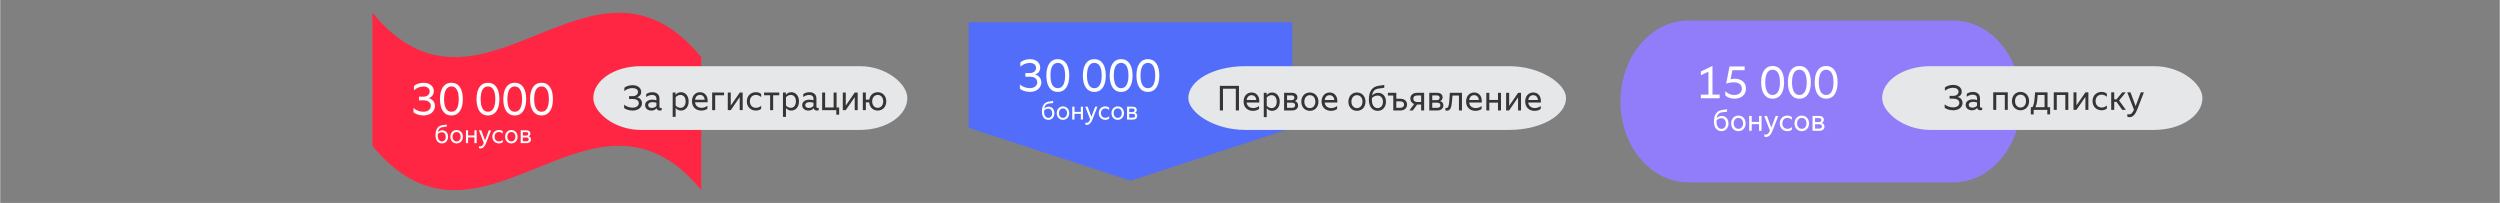 <?xml version="1.0" encoding="UTF-8"?>
<!DOCTYPE svg PUBLIC "-//W3C//DTD SVG 1.1//EN" "http://www.w3.org/Graphics/SVG/1.1/DTD/svg11.dtd">
<!-- Creator: CorelDRAW 2021.5 -->
<svg xmlns="http://www.w3.org/2000/svg" xml:space="preserve" width="1195px" height="97px" version="1.1" style="shape-rendering:geometricPrecision; text-rendering:geometricPrecision; image-rendering:optimizeQuality; fill-rule:evenodd; clip-rule:evenodd"
viewBox="0 0 438.13 35.57"
 xmlns:xlink="http://www.w3.org/1999/xlink"
 xmlns:xodm="http://www.corel.com/coreldraw/odm/2003">
 <rect x="0" y="0" width="438.13" height="35.57" fill="#808080" stroke="none"/>
 <defs>
  <style type="text/css">
   <![CDATA[
    .fil0 {fill:none}
    .fil5 {fill:#E6E7E8}
    .fil2 {fill:#FEFEFE;fill-rule:nonzero}
    .fil6 {fill:#373435;fill-rule:nonzero}
    .fil3 {fill:#526DF9;fill-rule:nonzero}
    .fil4 {fill:#917DFA;fill-rule:nonzero}
    .fil1 {fill:#FF2643;fill-rule:nonzero}
   ]]>
  </style>
 </defs>
 <g id="Слой_x0020_1">
  <rect class="fil0" width="438.13" height="35.57"/>
  <path class="fil1" d="M65.24 2.24c19.22,23.31 38.43,-15.54 57.64,7.77 0,7.77 0,15.54 0,23.32 -19.21,-23.32 -38.42,15.54 -57.64,-7.78 0,-7.77 0,-15.54 0,-23.31z"/>
  <path class="fil2" d="M72.52 15.08l0 0.75c0.39,-0.38 1.04,-0.67 1.64,-0.67 0.69,0 1.11,0.32 1.11,0.88 0,0.54 -0.44,0.91 -1.11,0.91l-0.76 0 0 0.64 0.83 0c0.65,0 1.25,0.3 1.25,0.96 0,0.63 -0.52,1.04 -1.3,1.04 -0.67,0 -1.36,-0.28 -1.74,-0.67l0 0.75c0.26,0.29 0.99,0.57 1.77,0.57 1.17,0 1.99,-0.72 1.99,-1.66 0,-0.85 -0.65,-1.29 -1.11,-1.37 0.4,-0.12 0.91,-0.5 0.91,-1.21 0,-0.88 -0.7,-1.49 -1.81,-1.49 -0.71,0 -1.4,0.29 -1.67,0.57z"/>
  <path id="_1" class="fil2" d="M79.09 14.51c-1.32,0 -2.01,1.11 -2.01,2.86 0,1.75 0.69,2.87 2.01,2.87 1.32,0 2,-1.13 2,-2.87 0,-1.74 -0.68,-2.86 -2,-2.86zm-1.29 2.86c0,-1.32 0.39,-2.22 1.29,-2.22 0.9,0 1.28,0.9 1.28,2.22 0,1.32 -0.38,2.22 -1.28,2.22 -0.9,0 -1.29,-0.9 -1.29,-2.22z"/>
  <path id="_2" class="fil2" d="M85.49 14.51c-1.32,0 -2,1.11 -2,2.86 0,1.75 0.68,2.87 2,2.87 1.33,0 2.01,-1.13 2.01,-2.87 0,-1.74 -0.68,-2.86 -2.01,-2.86zm-1.28 2.86c0,-1.32 0.38,-2.22 1.28,-2.22 0.9,0 1.29,0.9 1.29,2.22 0,1.32 -0.39,2.22 -1.29,2.22 -0.9,0 -1.28,-0.9 -1.28,-2.22z"/>
  <path id="_3" class="fil2" d="M90.19 14.51c-1.32,0 -2.01,1.11 -2.01,2.86 0,1.75 0.69,2.87 2.01,2.87 1.32,0 2,-1.13 2,-2.87 0,-1.74 -0.68,-2.86 -2,-2.86zm-1.29 2.86c0,-1.32 0.39,-2.22 1.29,-2.22 0.9,0 1.28,0.9 1.28,2.22 0,1.32 -0.38,2.22 -1.28,2.22 -0.9,0 -1.29,-0.9 -1.29,-2.22z"/>
  <path id="_4" class="fil2" d="M94.88 14.51c-1.32,0 -2.01,1.11 -2.01,2.86 0,1.75 0.69,2.87 2.01,2.87 1.33,0 2,-1.13 2,-2.87 0,-1.74 -0.67,-2.86 -2,-2.86zm-1.29 2.86c0,-1.32 0.39,-2.22 1.29,-2.22 0.9,0 1.29,0.9 1.29,2.22 0,1.32 -0.39,2.22 -1.29,2.22 -0.9,0 -1.29,-0.9 -1.29,-2.22z"/>
  <path class="fil2" d="M76.69 23.73c0,-0.08 0,-0.16 0,-0.23 0.13,-0.14 0.39,-0.32 0.73,-0.32 0.42,0 0.68,0.33 0.68,0.8 0,0.47 -0.26,0.81 -0.68,0.81 -0.43,0 -0.73,-0.37 -0.73,-1.06zm-0.39 0c0,0.86 0.45,1.41 1.14,1.41 0.65,0 1.06,-0.52 1.06,-1.16 0,-0.74 -0.45,-1.14 -1.02,-1.14 -0.33,0 -0.6,0.14 -0.76,0.34 0.08,-0.57 0.33,-0.86 0.96,-0.91 0.25,-0.02 0.45,-0.05 0.59,-0.08l0 -0.37c-0.18,0.05 -0.42,0.07 -0.66,0.1 -0.93,0.12 -1.31,0.76 -1.31,1.81z"/>
  <path id="_1_0" class="fil2" d="M80 22.79c-0.65,0 -1.1,0.49 -1.1,1.17 0,0.69 0.45,1.18 1.1,1.18 0.64,0 1.1,-0.49 1.1,-1.18 0,-0.68 -0.46,-1.17 -1.1,-1.17zm-0.71 1.17c0,-0.49 0.29,-0.82 0.71,-0.82 0.42,0 0.7,0.33 0.7,0.82 0,0.5 -0.28,0.83 -0.7,0.83 -0.42,0 -0.71,-0.33 -0.71,-0.83z"/>
  <polygon id="_2_1" class="fil2" points="83.12,22.84 83.12,23.74 82.01,23.74 82.01,22.84 81.63,22.84 81.63,25.09 82.01,25.09 82.01,24.09 83.12,24.09 83.12,25.09 83.51,25.09 83.51,22.84 "/>
  <path id="_3_2" class="fil2" d="M85.64 22.84l-0.66 1.77 -0.66 -1.77 -0.42 0 0.87 2.23c-0.18,0.38 -0.35,0.6 -0.64,0.6 -0.1,0 -0.16,-0.02 -0.21,-0.06l0 0.36c0.04,0.02 0.14,0.05 0.26,0.05 0.48,0 0.78,-0.42 1.02,-1.04l0.84 -2.14 -0.4 0z"/>
  <path id="_4_3" class="fil2" d="M87.42 25.14c0.29,0 0.55,-0.1 0.67,-0.23l0 -0.39c-0.17,0.15 -0.38,0.27 -0.67,0.27 -0.47,0 -0.77,-0.34 -0.77,-0.83 0,-0.48 0.3,-0.82 0.77,-0.82 0.29,0 0.5,0.12 0.67,0.28l0 -0.39c-0.11,-0.14 -0.38,-0.24 -0.67,-0.24 -0.65,0 -1.16,0.45 -1.16,1.17 0,0.72 0.51,1.18 1.16,1.18z"/>
  <path id="_5" class="fil2" d="M89.59 22.79c-0.64,0 -1.09,0.49 -1.09,1.17 0,0.69 0.45,1.18 1.09,1.18 0.65,0 1.1,-0.49 1.1,-1.18 0,-0.68 -0.45,-1.17 -1.1,-1.17zm-0.7 1.17c0,-0.49 0.29,-0.82 0.7,-0.82 0.42,0 0.71,0.33 0.71,0.82 0,0.5 -0.29,0.83 -0.71,0.83 -0.41,0 -0.7,-0.33 -0.7,-0.83z"/>
  <path id="_6" class="fil2" d="M91.23 25.09l1.04 0c0.48,0 0.76,-0.28 0.76,-0.64 0,-0.33 -0.21,-0.51 -0.43,-0.56 0.19,-0.06 0.33,-0.22 0.33,-0.48 0,-0.32 -0.23,-0.57 -0.7,-0.57l-1 0 0 2.25zm0.38 -0.33l0 -0.67 0.63 0c0.24,0 0.4,0.12 0.4,0.33 0,0.22 -0.16,0.34 -0.4,0.34l-0.63 0zm0 -0.99l0 -0.61 0.58 0c0.22,0 0.36,0.11 0.36,0.31 0,0.19 -0.14,0.3 -0.36,0.3l-0.58 0z"/>
  <path class="fil3" d="M169.76 3.89l56.72 0 0 18.52 -28.36 9.27 -28.36 -9.27 0 -18.52zm28.36 0m28.36 9.26m-14.18 13.9m-28.36 0m-14.18 -13.9"/>
  <path class="fil2" d="M178.81 10.95l0 0.75c0.39,-0.39 1.03,-0.67 1.63,-0.67 0.69,0 1.12,0.31 1.12,0.88 0,0.53 -0.44,0.9 -1.12,0.9l-0.75 0 0 0.64 0.83 0c0.64,0 1.25,0.3 1.25,0.97 0,0.62 -0.53,1.03 -1.3,1.03 -0.67,0 -1.36,-0.27 -1.74,-0.66l0 0.75c0.26,0.28 0.99,0.57 1.77,0.57 1.17,0 1.99,-0.72 1.99,-1.67 0,-0.84 -0.65,-1.29 -1.11,-1.37 0.4,-0.11 0.91,-0.49 0.91,-1.2 0,-0.89 -0.71,-1.5 -1.81,-1.5 -0.71,0 -1.4,0.3 -1.67,0.58z"/>
  <path id="_1_4" class="fil2" d="M185.37 10.37c-1.32,0 -2,1.12 -2,2.87 0,1.75 0.68,2.87 2,2.87 1.33,0 2.01,-1.13 2.01,-2.87 0,-1.75 -0.68,-2.87 -2.01,-2.87zm-1.28 2.87c0,-1.33 0.38,-2.22 1.28,-2.22 0.9,0 1.29,0.89 1.29,2.22 0,1.32 -0.39,2.22 -1.29,2.22 -0.9,0 -1.28,-0.9 -1.28,-2.22z"/>
  <path id="_2_5" class="fil2" d="M191.78 10.37c-1.32,0 -2.01,1.12 -2.01,2.87 0,1.75 0.69,2.87 2.01,2.87 1.33,0 2.01,-1.13 2.01,-2.87 0,-1.75 -0.68,-2.87 -2.01,-2.87zm-1.29 2.87c0,-1.33 0.39,-2.22 1.29,-2.22 0.9,0 1.29,0.89 1.29,2.22 0,1.32 -0.39,2.22 -1.29,2.22 -0.9,0 -1.29,-0.9 -1.29,-2.22z"/>
  <path id="_3_6" class="fil2" d="M196.47 10.37c-1.32,0 -2,1.12 -2,2.87 0,1.75 0.68,2.87 2,2.87 1.33,0 2.01,-1.13 2.01,-2.87 0,-1.75 -0.68,-2.87 -2.01,-2.87zm-1.28 2.87c0,-1.33 0.38,-2.22 1.28,-2.22 0.9,0 1.29,0.89 1.29,2.22 0,1.32 -0.39,2.22 -1.29,2.22 -0.9,0 -1.28,-0.9 -1.28,-2.22z"/>
  <path id="_4_7" class="fil2" d="M201.17 10.37c-1.32,0 -2.01,1.12 -2.01,2.87 0,1.75 0.69,2.87 2.01,2.87 1.32,0 2,-1.13 2,-2.87 0,-1.75 -0.68,-2.87 -2,-2.87zm-1.29 2.87c0,-1.33 0.38,-2.22 1.29,-2.22 0.9,0 1.28,0.89 1.28,2.22 0,1.32 -0.38,2.22 -1.28,2.22 -0.91,0 -1.29,-0.9 -1.29,-2.22z"/>
  <path class="fil2" d="M182.98 19.59c0,-0.07 0,-0.15 0,-0.22 0.13,-0.14 0.39,-0.32 0.73,-0.32 0.41,0 0.68,0.33 0.68,0.8 0,0.47 -0.26,0.81 -0.68,0.81 -0.43,0 -0.73,-0.37 -0.73,-1.07zm-0.39 0c0,0.87 0.45,1.42 1.13,1.42 0.66,0 1.06,-0.52 1.06,-1.16 0,-0.74 -0.45,-1.15 -1.02,-1.15 -0.32,0 -0.59,0.15 -0.75,0.34 0.08,-0.56 0.33,-0.85 0.96,-0.91 0.25,-0.02 0.44,-0.04 0.59,-0.08l0 -0.37c-0.19,0.05 -0.42,0.08 -0.67,0.11 -0.92,0.12 -1.3,0.75 -1.3,1.8z"/>
  <path id="_1_8" class="fil2" d="M186.28 18.65c-0.64,0 -1.09,0.5 -1.09,1.18 0,0.68 0.45,1.18 1.09,1.18 0.65,0 1.1,-0.5 1.1,-1.18 0,-0.68 -0.45,-1.18 -1.1,-1.18zm-0.7 1.18c0,-0.49 0.29,-0.83 0.7,-0.83 0.42,0 0.71,0.34 0.71,0.83 0,0.49 -0.29,0.83 -0.71,0.83 -0.41,0 -0.7,-0.34 -0.7,-0.83z"/>
  <polygon id="_2_9" class="fil2" points="189.41,18.7 189.41,19.61 188.3,19.61 188.3,18.7 187.91,18.7 187.91,20.96 188.3,20.96 188.3,19.95 189.41,19.95 189.41,20.96 189.79,20.96 189.79,18.7 "/>
  <path id="_3_10" class="fil2" d="M191.93 18.7l-0.67 1.77 -0.65 -1.77 -0.42 0 0.86 2.24c-0.17,0.37 -0.34,0.59 -0.63,0.59 -0.1,0 -0.17,-0.02 -0.22,-0.05l0 0.35c0.05,0.03 0.15,0.06 0.27,0.06 0.48,0 0.78,-0.42 1.02,-1.04l0.83 -2.15 -0.39 0z"/>
  <path id="_4_11" class="fil2" d="M193.71 21.01c0.28,0 0.55,-0.11 0.67,-0.24l0 -0.39c-0.17,0.16 -0.38,0.27 -0.67,0.27 -0.47,0 -0.77,-0.34 -0.77,-0.82 0,-0.48 0.3,-0.82 0.77,-0.82 0.29,0 0.5,0.12 0.67,0.27l0 -0.39c-0.11,-0.13 -0.38,-0.24 -0.67,-0.24 -0.66,0 -1.16,0.46 -1.16,1.18 0,0.72 0.5,1.18 1.16,1.18z"/>
  <path id="_5_12" class="fil2" d="M195.88 18.65c-0.64,0 -1.1,0.5 -1.1,1.18 0,0.68 0.46,1.18 1.1,1.18 0.64,0 1.1,-0.5 1.1,-1.18 0,-0.68 -0.46,-1.18 -1.1,-1.18zm-0.71 1.18c0,-0.49 0.29,-0.83 0.71,-0.83 0.42,0 0.71,0.34 0.71,0.83 0,0.49 -0.29,0.83 -0.71,0.83 -0.42,0 -0.71,-0.34 -0.71,-0.83z"/>
  <path id="_6_13" class="fil2" d="M197.51 20.96l1.05 0c0.48,0 0.75,-0.29 0.75,-0.65 0,-0.32 -0.21,-0.5 -0.42,-0.56 0.19,-0.05 0.33,-0.22 0.33,-0.47 0,-0.32 -0.24,-0.58 -0.71,-0.58l-1 0 0 2.26zm0.38 -0.34l0 -0.66 0.64 0c0.24,0 0.4,0.12 0.4,0.33 0,0.21 -0.16,0.33 -0.4,0.33l-0.64 0zm0 -0.98l0 -0.61 0.59 0c0.22,0 0.36,0.11 0.36,0.3 0,0.2 -0.14,0.31 -0.36,0.31l-0.59 0z"/>
  <g>
   <path class="fil4" d="M342.34 31.97c-15.48,0 -30.97,0 -46.45,0 -6.56,0 -11.89,-6.35 -11.89,-14.19 0,-7.83 5.33,-14.18 11.89,-14.18 15.48,0 30.97,0 46.45,0l0 28.37zm0 -28.37c6.56,0 11.88,6.35 11.88,14.18 0,7.84 -5.32,14.19 -11.88,14.19 -6.56,0 -11.88,-6.35 -11.88,-14.19 0,-7.83 5.32,-14.18 11.88,-14.18z"/>
  </g>
  <polygon class="fil2" points="300.13,11.56 298.09,12.52 298.09,13.19 299.42,12.57 299.42,16.58 298.09,16.58 298.09,17.22 301.39,17.22 301.39,16.58 300.13,16.58 "/>
  <path id="_1_14" class="fil2" d="M305.77 11.65l-2.65 0 -0.59 3.01c0.4,-0.15 0.86,-0.23 1.36,-0.23 0.82,0 1.39,0.38 1.39,1.1 0,0.75 -0.6,1.12 -1.33,1.12 -0.68,0 -1.19,-0.3 -1.57,-0.67l0 0.75c0.26,0.27 0.87,0.57 1.61,0.57 1.09,0 2.01,-0.6 2.01,-1.77 0,-1.06 -0.78,-1.73 -1.98,-1.73 -0.29,0 -0.49,0.03 -0.71,0.1l0.31 -1.6 2.15 0 0 -0.65z"/>
  <path id="_2_15" class="fil2" d="M310.67 11.57c-1.32,0 -2.01,1.11 -2.01,2.86 0,1.75 0.69,2.87 2.01,2.87 1.33,0 2.01,-1.13 2.01,-2.87 0,-1.74 -0.68,-2.86 -2.01,-2.86zm-1.29 2.86c0,-1.32 0.39,-2.21 1.29,-2.21 0.9,0 1.29,0.89 1.29,2.21 0,1.32 -0.39,2.22 -1.29,2.22 -0.9,0 -1.29,-0.9 -1.29,-2.22z"/>
  <path id="_3_16" class="fil2" d="M315.36 11.57c-1.32,0 -2.01,1.11 -2.01,2.86 0,1.75 0.69,2.87 2.01,2.87 1.33,0 2.01,-1.13 2.01,-2.87 0,-1.74 -0.68,-2.86 -2.01,-2.86zm-1.29 2.86c0,-1.32 0.39,-2.21 1.29,-2.21 0.9,0 1.29,0.89 1.29,2.21 0,1.32 -0.39,2.22 -1.29,2.22 -0.9,0 -1.29,-0.9 -1.29,-2.22z"/>
  <path id="_4_17" class="fil2" d="M320.05 11.57c-1.32,0 -2,1.11 -2,2.86 0,1.75 0.68,2.87 2,2.87 1.33,0 2.01,-1.13 2.01,-2.87 0,-1.74 -0.68,-2.86 -2.01,-2.86zm-1.28 2.86c0,-1.32 0.38,-2.21 1.28,-2.21 0.9,0 1.29,0.89 1.29,2.21 0,1.32 -0.39,2.22 -1.29,2.22 -0.9,0 -1.28,-0.9 -1.28,-2.22z"/>
  <rect class="fil5" x="208.25" y="11.6" width="66.21" height="11.17" rx="9.95" ry="8.27"/>
  <path class="fil2" d="M300.84 21.35c0,-0.09 0,-0.18 0.01,-0.26 0.15,-0.16 0.44,-0.37 0.84,-0.37 0.48,0 0.79,0.38 0.79,0.93 0,0.54 -0.3,0.93 -0.79,0.93 -0.5,0 -0.85,-0.42 -0.85,-1.23zm-0.45 0c0,1 0.52,1.64 1.32,1.64 0.75,0 1.23,-0.6 1.23,-1.34 0,-0.86 -0.53,-1.33 -1.19,-1.33 -0.37,0 -0.68,0.17 -0.87,0.39 0.09,-0.65 0.38,-0.99 1.11,-1.05 0.29,-0.02 0.52,-0.05 0.69,-0.09l0 -0.43c-0.22,0.06 -0.5,0.09 -0.78,0.12 -1.07,0.14 -1.51,0.87 -1.51,2.09z"/>
  <path id="_1_18" class="fil2" d="M304.67 20.26c-0.75,0 -1.27,0.57 -1.27,1.37 0,0.79 0.52,1.36 1.27,1.36 0.75,0 1.27,-0.57 1.27,-1.36 0,-0.8 -0.52,-1.37 -1.27,-1.37zm-0.82 1.37c0,-0.57 0.34,-0.96 0.82,-0.96 0.49,0 0.82,0.39 0.82,0.96 0,0.56 -0.33,0.95 -0.82,0.95 -0.48,0 -0.82,-0.39 -0.82,-0.95z"/>
  <polygon id="_2_19" class="fil2" points="308.29,20.32 308.29,21.37 307.01,21.37 307.01,20.32 306.56,20.32 306.56,22.93 307.01,22.93 307.01,21.77 308.29,21.77 308.29,22.93 308.73,22.93 308.73,20.32 "/>
  <path id="_3_20" class="fil2" d="M311.21 20.32l-0.77 2.05 -0.76 -2.05 -0.48 0 1 2.59c-0.21,0.43 -0.41,0.69 -0.74,0.69 -0.11,0 -0.19,-0.03 -0.25,-0.06l0 0.41c0.05,0.02 0.17,0.06 0.31,0.06 0.56,0 0.9,-0.48 1.18,-1.2l0.97 -2.49 -0.46 0z"/>
  <path id="_4_21" class="fil2" d="M313.27 22.99c0.33,0 0.64,-0.12 0.78,-0.27l0 -0.45c-0.2,0.18 -0.44,0.31 -0.78,0.31 -0.54,0 -0.89,-0.4 -0.89,-0.95 0,-0.56 0.35,-0.96 0.89,-0.96 0.34,0 0.58,0.14 0.78,0.32l0 -0.45c-0.14,-0.16 -0.45,-0.28 -0.78,-0.28 -0.76,0 -1.35,0.53 -1.35,1.37 0,0.83 0.59,1.36 1.35,1.36z"/>
  <path id="_5_22" class="fil2" d="M315.78 20.26c-0.74,0 -1.27,0.57 -1.27,1.37 0,0.79 0.53,1.36 1.27,1.36 0.75,0 1.28,-0.57 1.28,-1.36 0,-0.8 -0.53,-1.37 -1.28,-1.37zm-0.82 1.37c0,-0.57 0.34,-0.96 0.82,-0.96 0.49,0 0.82,0.39 0.82,0.96 0,0.56 -0.33,0.95 -0.82,0.95 -0.48,0 -0.82,-0.39 -0.82,-0.95z"/>
  <path id="_6_23" class="fil2" d="M317.67 22.93l1.21 0c0.56,0 0.88,-0.33 0.88,-0.75 0,-0.37 -0.24,-0.58 -0.49,-0.64 0.22,-0.07 0.38,-0.26 0.38,-0.55 0,-0.37 -0.27,-0.67 -0.82,-0.67l-1.16 0 0 2.61zm0.44 -0.39l0 -0.76 0.74 0c0.28,0 0.46,0.13 0.46,0.38 0,0.25 -0.18,0.38 -0.46,0.38l-0.74 0zm0 -1.14l0 -0.7 0.68 0c0.26,0 0.42,0.13 0.42,0.35 0,0.22 -0.16,0.35 -0.42,0.35l-0.68 0z"/>
  <rect class="fil5" x="329.87" y="11.6" width="56.14" height="11.17" rx="8.43" ry="8.27"/>
  <polygon class="fil6" points="213.78,15.05 213.78,19.36 214.33,19.36 214.33,15.55 216.58,15.55 216.58,19.36 217.13,19.36 217.13,15.05 "/>
  <path id="_1_24" class="fil6" d="M217.94 17.8c0,0.99 0.67,1.63 1.64,1.63 0.5,0 0.88,-0.17 1.07,-0.33l0 -0.53c-0.23,0.2 -0.58,0.37 -1.04,0.37 -0.71,0 -1.12,-0.48 -1.12,-0.97l2.2 0 0 -0.32c0,-0.82 -0.53,-1.44 -1.34,-1.44 -0.83,0 -1.41,0.64 -1.41,1.59zm0.55 -0.27c0.05,-0.49 0.36,-0.85 0.85,-0.85 0.49,0 0.8,0.37 0.83,0.85l-1.68 0z"/>
  <path id="_2_25" class="fil6" d="M221.48 20.53l0.52 0 0 -1.56c0.17,0.23 0.46,0.46 0.95,0.46 0.71,0 1.33,-0.58 1.33,-1.61 0,-1.03 -0.62,-1.61 -1.33,-1.61 -0.51,0 -0.81,0.24 -0.96,0.49l0 -0.43 -0.51 0 0 4.26zm0.52 -1.99l0 -1.45c0.21,-0.25 0.51,-0.41 0.86,-0.41 0.55,0 0.89,0.46 0.89,1.14 0,0.68 -0.34,1.13 -0.89,1.13 -0.35,0 -0.65,-0.16 -0.86,-0.41z"/>
  <path id="_3_26" class="fil6" d="M225.04 19.36l1.43 0c0.66,0 1.03,-0.38 1.03,-0.88 0,-0.44 -0.28,-0.69 -0.58,-0.77 0.26,-0.08 0.46,-0.3 0.46,-0.65 0,-0.44 -0.33,-0.79 -0.97,-0.79l-1.37 0 0 3.09zm0.52 -0.46l0 -0.9 0.87 0c0.33,0 0.55,0.15 0.55,0.45 0,0.29 -0.22,0.45 -0.55,0.45l-0.87 0zm0 -1.35l0 -0.83 0.8 0c0.3,0 0.49,0.15 0.49,0.42 0,0.26 -0.19,0.41 -0.49,0.41l-0.8 0z"/>
  <path id="_4_27" class="fil6" d="M229.56 16.21c-0.89,0 -1.5,0.67 -1.5,1.61 0,0.94 0.61,1.61 1.5,1.61 0.88,0 1.5,-0.67 1.5,-1.61 0,-0.94 -0.62,-1.61 -1.5,-1.61zm-0.97 1.61c0,-0.68 0.4,-1.14 0.97,-1.14 0.57,0 0.96,0.46 0.96,1.14 0,0.67 -0.39,1.13 -0.96,1.13 -0.57,0 -0.97,-0.46 -0.97,-1.13z"/>
  <path id="_5_28" class="fil6" d="M231.61 17.8c0,0.99 0.68,1.63 1.65,1.63 0.5,0 0.88,-0.17 1.07,-0.33l0 -0.53c-0.23,0.2 -0.58,0.37 -1.04,0.37 -0.71,0 -1.12,-0.48 -1.12,-0.97l2.2 0 0 -0.32c0,-0.82 -0.53,-1.44 -1.34,-1.44 -0.83,0 -1.42,0.64 -1.42,1.59zm0.56 -0.27c0.04,-0.49 0.36,-0.85 0.85,-0.85 0.49,0 0.8,0.37 0.82,0.85l-1.67 0z"/>
  <path id="_6_29" class="fil6" d="M237.81 16.21c-0.88,0 -1.5,0.67 -1.5,1.61 0,0.94 0.62,1.61 1.5,1.61 0.88,0 1.5,-0.67 1.5,-1.61 0,-0.94 -0.62,-1.61 -1.5,-1.61zm-0.97 1.61c0,-0.68 0.4,-1.14 0.97,-1.14 0.57,0 0.97,0.46 0.97,1.14 0,0.67 -0.4,1.13 -0.97,1.13 -0.57,0 -0.97,-0.46 -0.97,-1.13z"/>
  <path id="_7" class="fil6" d="M240.43 17.49c0,-0.1 0,-0.21 0.01,-0.3 0.17,-0.2 0.52,-0.44 0.99,-0.44 0.57,0 0.94,0.45 0.94,1.09 0,0.65 -0.36,1.11 -0.94,1.11 -0.59,0 -1,-0.5 -1,-1.46zm-0.53 0c0,1.19 0.61,1.94 1.55,1.94 0.9,0 1.45,-0.71 1.45,-1.59 0,-1.01 -0.61,-1.57 -1.39,-1.57 -0.45,0 -0.82,0.21 -1.04,0.47 0.11,-0.77 0.46,-1.17 1.31,-1.24 0.35,-0.03 0.62,-0.07 0.82,-0.11l0 -0.51c-0.26,0.06 -0.58,0.1 -0.91,0.14 -1.27,0.16 -1.79,1.03 -1.79,2.47z"/>
  <path id="_8" class="fil6" d="M245.45 17.31l-0.74 0 0 -1.04 -1.47 0 0 0.48 0.94 0 0 2.61 1.26 0c0.69,0 1.15,-0.4 1.15,-1.03 0,-0.62 -0.45,-1.02 -1.14,-1.02zm-0.74 1.59l0 -1.14 0.67 0c0.42,0 0.69,0.21 0.69,0.57 0,0.36 -0.27,0.57 -0.69,0.57l-0.67 0z"/>
  <path id="_9" class="fil6" d="M247 19.36l0.6 0 0.77 -1.04 0.69 0 0 1.04 0.53 0 0 -3.09 -1.26 0c-0.7,0 -1.16,0.41 -1.16,1.02 0,0.46 0.26,0.8 0.67,0.94l-0.84 1.13zm0.69 -2.07c0,-0.35 0.27,-0.56 0.7,-0.56l0.67 0 0 1.15 -0.67 0c-0.42,0 -0.7,-0.23 -0.7,-0.59z"/>
  <path id="_10" class="fil6" d="M250.49 19.36l1.44 0c0.66,0 1.03,-0.38 1.03,-0.88 0,-0.44 -0.29,-0.69 -0.58,-0.77 0.26,-0.08 0.45,-0.3 0.45,-0.65 0,-0.44 -0.32,-0.79 -0.96,-0.79l-1.38 0 0 3.09zm0.52 -0.46l0 -0.9 0.87 0c0.34,0 0.56,0.15 0.56,0.45 0,0.29 -0.22,0.45 -0.56,0.45l-0.87 0zm0 -1.35l0 -0.83 0.81 0c0.3,0 0.49,0.15 0.49,0.42 0,0.26 -0.19,0.41 -0.49,0.41l-0.81 0z"/>
  <path id="_11" class="fil6" d="M253.32 18.9l0 0.45c0.04,0.02 0.16,0.05 0.27,0.05 0.58,0 0.79,-0.53 0.87,-1.56l0.1 -1.09 1.13 0 0 2.61 0.53 0 0 -3.09 -2.12 0 -0.1 1.41c-0.07,0.88 -0.18,1.25 -0.52,1.25 -0.05,0 -0.11,-0.01 -0.16,-0.03z"/>
  <path id="_12" class="fil6" d="M256.94 17.8c0,0.99 0.68,1.63 1.65,1.63 0.5,0 0.88,-0.17 1.07,-0.33l0 -0.53c-0.23,0.2 -0.58,0.37 -1.04,0.37 -0.71,0 -1.12,-0.48 -1.12,-0.97l2.19 0 0 -0.32c0,-0.82 -0.52,-1.44 -1.33,-1.44 -0.83,0 -1.42,0.64 -1.42,1.59zm0.56 -0.27c0.04,-0.49 0.36,-0.85 0.85,-0.85 0.49,0 0.8,0.37 0.82,0.85l-1.67 0z"/>
  <polygon id="_13" class="fil6" points="262.53,16.27 262.53,17.52 261.01,17.52 261.01,16.27 260.49,16.27 260.49,19.36 261.01,19.36 261.01,17.99 262.53,17.99 262.53,19.36 263.06,19.36 263.06,16.27 "/>
  <polygon id="_14" class="fil6" points="266.57,16.27 266.06,16.27 264.49,18.56 264.49,16.27 263.96,16.27 263.96,19.36 264.48,19.36 266.05,17.07 266.05,19.36 266.57,19.36 "/>
  <path id="_15" class="fil6" d="M267.3 17.8c0,0.99 0.68,1.63 1.64,1.63 0.51,0 0.89,-0.17 1.08,-0.33l0 -0.53c-0.24,0.2 -0.59,0.37 -1.04,0.37 -0.71,0 -1.13,-0.48 -1.13,-0.97l2.2 0 0 -0.32c0,-0.82 -0.52,-1.44 -1.33,-1.44 -0.84,0 -1.42,0.64 -1.42,1.59zm0.55 -0.27c0.05,-0.49 0.37,-0.85 0.86,-0.85 0.49,0 0.8,0.37 0.82,0.85l-1.68 0z"/>
  <path class="fil6" d="M340.87 15.34l0 0.58c0.32,-0.3 0.86,-0.53 1.41,-0.53 0.58,0 0.98,0.24 0.98,0.69 0,0.41 -0.36,0.72 -0.92,0.72l-0.65 0 0 0.5 0.67 0c0.55,0 1.04,0.22 1.04,0.73 0,0.49 -0.45,0.79 -1.1,0.79 -0.55,0 -1.15,-0.23 -1.47,-0.53l0 0.59c0.22,0.22 0.85,0.45 1.5,0.45 0.97,0 1.63,-0.55 1.63,-1.28 0,-0.66 -0.5,-0.99 -0.87,-1.05 0.36,-0.09 0.73,-0.38 0.73,-0.94 0,-0.71 -0.62,-1.18 -1.51,-1.18 -0.65,0 -1.22,0.24 -1.44,0.46z"/>
  <path id="_1_30" class="fil6" d="M347.41 19.25l0 -0.4c-0.04,0.02 -0.1,0.03 -0.16,0.03 -0.14,0 -0.23,-0.07 -0.23,-0.22l0 -1.44c0,-0.68 -0.47,-1.11 -1.23,-1.11 -0.51,0 -0.9,0.18 -1.09,0.34l0 0.52c0.24,-0.21 0.65,-0.38 1.04,-0.38 0.46,0 0.76,0.22 0.76,0.66l0 0.29c-0.17,-0.07 -0.4,-0.12 -0.74,-0.12 -0.69,0 -1.25,0.35 -1.25,0.96 0,0.59 0.49,0.95 1.09,0.95 0.46,0 0.73,-0.17 0.91,-0.41 0.05,0.26 0.3,0.41 0.58,0.41 0.15,0 0.25,-0.04 0.32,-0.08zm-2.36 -0.87c0,-0.35 0.34,-0.53 0.74,-0.53 0.29,0 0.52,0.05 0.71,0.11l0 0.55c-0.17,0.21 -0.42,0.36 -0.82,0.36 -0.4,0 -0.63,-0.19 -0.63,-0.49z"/>
  <polygon id="_2_31" class="fil6" points="349.34,16.18 349.34,19.26 349.87,19.26 349.87,16.65 351.37,16.65 351.37,19.26 351.89,19.26 351.89,16.18 "/>
  <path id="_3_32" class="fil6" d="M354.12 16.11c-0.88,0 -1.5,0.67 -1.5,1.61 0,0.94 0.62,1.61 1.5,1.61 0.89,0 1.51,-0.67 1.51,-1.61 0,-0.94 -0.62,-1.61 -1.51,-1.61zm-0.96 1.61c0,-0.68 0.39,-1.13 0.96,-1.13 0.58,0 0.97,0.45 0.97,1.13 0,0.67 -0.39,1.13 -0.97,1.13 -0.57,0 -0.96,-0.46 -0.96,-1.13z"/>
  <path id="_4_33" class="fil6" d="M359.31 18.79l-0.45 0 0 -2.61 -2.18 0 -0.08 0.93c-0.05,0.76 -0.17,1.36 -0.39,1.68l-0.28 0 0 1.26 0.5 0 0 -0.79 2.39 0 0 0.79 0.49 0 0 -1.26zm-2.58 0c0.2,-0.34 0.3,-0.88 0.36,-1.67l0.04 -0.47 1.21 0 0 2.14 -1.61 0z"/>
  <polygon id="_5_34" class="fil6" points="359.95,16.18 359.95,19.26 360.48,19.26 360.48,16.65 361.98,16.65 361.98,19.26 362.5,19.26 362.5,16.18 "/>
  <polygon id="_6_35" class="fil6" points="366.02,16.18 365.51,16.18 363.93,18.46 363.93,16.18 363.41,16.18 363.41,19.26 363.92,19.26 365.5,16.97 365.5,19.26 366.02,19.26 "/>
  <path id="_7_36" class="fil6" d="M368.34 19.33c0.39,0 0.75,-0.14 0.92,-0.32l0 -0.53c-0.23,0.21 -0.52,0.37 -0.92,0.37 -0.64,0 -1.06,-0.47 -1.06,-1.13 0,-0.66 0.42,-1.13 1.06,-1.13 0.4,0 0.69,0.17 0.92,0.38l0 -0.53c-0.16,-0.19 -0.53,-0.33 -0.92,-0.33 -0.9,0 -1.59,0.62 -1.59,1.61 0,0.99 0.69,1.61 1.59,1.61z"/>
  <polygon id="_8_37" class="fil6" points="370.02,19.26 370.55,19.26 370.55,17.85 370.94,17.85 371.96,19.26 372.59,19.26 371.4,17.61 372.57,16.18 371.96,16.18 370.95,17.41 370.55,17.41 370.55,16.18 370.02,16.18 "/>
  <path id="_9_38" class="fil6" d="M375.21 16.18l-0.91 2.42 -0.9 -2.42 -0.57 0 1.18 3.06c-0.24,0.51 -0.47,0.81 -0.87,0.81 -0.13,0 -0.22,-0.03 -0.29,-0.07l0 0.48c0.06,0.03 0.2,0.08 0.36,0.08 0.66,0 1.07,-0.57 1.4,-1.42l1.14 -2.94 -0.54 0z"/>
  <rect class="fil5" x="103.96" y="11.6" width="55.04" height="11.17" rx="8.27" ry="8.27"/>
  <path class="fil6" d="M109.4 15.39l0 0.58c0.31,-0.3 0.86,-0.53 1.4,-0.53 0.59,0 0.99,0.24 0.99,0.69 0,0.41 -0.37,0.72 -0.92,0.72l-0.65 0 0 0.5 0.67 0c0.55,0 1.04,0.22 1.04,0.73 0,0.48 -0.45,0.79 -1.1,0.79 -0.55,0 -1.15,-0.23 -1.47,-0.53l0 0.59c0.22,0.22 0.85,0.45 1.5,0.45 0.97,0 1.63,-0.55 1.63,-1.28 0,-0.66 -0.5,-0.99 -0.88,-1.05 0.36,-0.09 0.74,-0.38 0.74,-0.94 0,-0.71 -0.62,-1.18 -1.52,-1.18 -0.64,0 -1.21,0.23 -1.43,0.46z"/>
  <path id="_1_39" class="fil6" d="M115.94 19.3l0 -0.4c-0.05,0.02 -0.1,0.03 -0.16,0.03 -0.14,0 -0.23,-0.07 -0.23,-0.22l0 -1.44c0,-0.68 -0.47,-1.11 -1.24,-1.11 -0.5,0 -0.9,0.18 -1.08,0.34l0 0.52c0.23,-0.21 0.64,-0.38 1.04,-0.38 0.45,0 0.75,0.22 0.75,0.66l0 0.28c-0.16,-0.06 -0.39,-0.11 -0.73,-0.11 -0.69,0 -1.25,0.35 -1.25,0.96 0,0.59 0.49,0.95 1.09,0.95 0.46,0 0.73,-0.17 0.91,-0.41 0.05,0.26 0.3,0.41 0.58,0.41 0.15,0 0.25,-0.04 0.32,-0.08zm-2.37 -0.87c0,-0.35 0.35,-0.53 0.74,-0.53 0.3,0 0.53,0.05 0.71,0.11l0 0.55c-0.17,0.21 -0.41,0.36 -0.81,0.36 -0.4,0 -0.64,-0.19 -0.64,-0.49z"/>
  <path id="_2_40" class="fil6" d="M117.87 20.48l0.52 0 0 -1.56c0.17,0.23 0.46,0.46 0.95,0.46 0.71,0 1.33,-0.58 1.33,-1.61 0,-1.03 -0.62,-1.61 -1.33,-1.61 -0.51,0 -0.81,0.24 -0.96,0.49l0 -0.43 -0.51 0 0 4.26zm0.52 -1.99l0 -1.44c0.21,-0.26 0.51,-0.41 0.86,-0.41 0.55,0 0.89,0.45 0.89,1.13 0,0.68 -0.34,1.13 -0.89,1.13 -0.35,0 -0.65,-0.16 -0.86,-0.41z"/>
  <path id="_3_41" class="fil6" d="M121.25 17.75c0,0.99 0.67,1.63 1.64,1.63 0.5,0 0.88,-0.17 1.07,-0.33l0 -0.53c-0.23,0.2 -0.58,0.38 -1.04,0.38 -0.7,0 -1.12,-0.49 -1.12,-0.98l2.2 0 0 -0.32c0,-0.82 -0.53,-1.44 -1.34,-1.44 -0.83,0 -1.41,0.64 -1.41,1.59zm0.55 -0.27c0.05,-0.49 0.36,-0.85 0.86,-0.85 0.49,0 0.79,0.37 0.82,0.85l-1.68 0z"/>
  <polygon id="_4_42" class="fil6" points="124.79,19.31 125.32,19.31 125.32,16.7 126.88,16.7 126.88,16.22 124.79,16.22 "/>
  <polygon id="_5_43" class="fil6" points="130.14,16.22 129.63,16.22 128.05,18.51 128.05,16.22 127.53,16.22 127.53,19.31 128.05,19.31 129.62,17.02 129.62,19.31 130.14,19.31 "/>
  <path id="_6_44" class="fil6" d="M132.46 19.38c0.39,0 0.76,-0.14 0.92,-0.32l0 -0.53c-0.23,0.21 -0.52,0.37 -0.92,0.37 -0.64,0 -1.06,-0.47 -1.06,-1.13 0,-0.66 0.42,-1.13 1.06,-1.13 0.4,0 0.69,0.17 0.92,0.38l0 -0.53c-0.16,-0.19 -0.52,-0.33 -0.92,-0.33 -0.9,0 -1.59,0.62 -1.59,1.61 0,0.98 0.69,1.61 1.59,1.61z"/>
  <polygon id="_7_45" class="fil6" points="133.89,16.7 134.95,16.7 134.95,19.31 135.48,19.31 135.48,16.7 136.55,16.7 136.55,16.22 133.89,16.22 "/>
  <path id="_8_46" class="fil6" d="M137.2 20.48l0.53 0 0 -1.56c0.16,0.23 0.46,0.46 0.94,0.46 0.72,0 1.34,-0.58 1.34,-1.61 0,-1.03 -0.62,-1.61 -1.34,-1.61 -0.51,0 -0.8,0.24 -0.96,0.49l0 -0.43 -0.51 0 0 4.26zm0.53 -1.99l0 -1.44c0.2,-0.26 0.51,-0.41 0.85,-0.41 0.55,0 0.89,0.45 0.89,1.13 0,0.68 -0.34,1.13 -0.89,1.13 -0.34,0 -0.65,-0.16 -0.85,-0.41z"/>
  <path id="_9_47" class="fil6" d="M143.47 19.3l0 -0.4c-0.05,0.02 -0.1,0.03 -0.16,0.03 -0.14,0 -0.24,-0.07 -0.24,-0.22l0 -1.44c0,-0.68 -0.46,-1.11 -1.23,-1.11 -0.5,0 -0.9,0.18 -1.08,0.34l0 0.52c0.23,-0.21 0.64,-0.38 1.04,-0.38 0.45,0 0.75,0.22 0.75,0.66l0 0.28c-0.16,-0.06 -0.39,-0.11 -0.73,-0.11 -0.69,0 -1.25,0.35 -1.25,0.96 0,0.59 0.49,0.95 1.09,0.95 0.46,0 0.73,-0.17 0.91,-0.41 0.05,0.26 0.3,0.41 0.58,0.41 0.15,0 0.25,-0.04 0.32,-0.08zm-2.37 -0.87c0,-0.35 0.35,-0.53 0.74,-0.53 0.3,0 0.53,0.05 0.71,0.11l0 0.55c-0.17,0.21 -0.41,0.36 -0.81,0.36 -0.4,0 -0.64,-0.19 -0.64,-0.49z"/>
  <polygon id="_10_48" class="fil6" points="147.05,18.84 146.6,18.84 146.6,16.22 146.08,16.22 146.08,18.84 144.59,18.84 144.59,16.22 144.07,16.22 144.07,19.31 146.55,19.31 146.55,20.1 147.05,20.1 "/>
  <polygon id="_11_49" class="fil6" points="150.3,16.22 149.78,16.22 148.21,18.51 148.21,16.22 147.69,16.22 147.69,19.31 148.2,19.31 149.78,17.02 149.78,19.31 150.3,19.31 "/>
  <path id="_12_50" class="fil6" d="M151.73 19.31l0 -1.37 0.58 0c0.08,0.85 0.67,1.44 1.5,1.44 0.88,0 1.5,-0.67 1.5,-1.61 0,-0.94 -0.62,-1.61 -1.5,-1.61 -0.79,0 -1.36,0.53 -1.48,1.31l-0.6 0 0 -1.25 -0.53 0 0 3.09 0.53 0zm1.11 -1.54c0,-0.68 0.4,-1.13 0.97,-1.13 0.57,0 0.96,0.45 0.96,1.13 0,0.67 -0.39,1.13 -0.96,1.13 -0.57,0 -0.97,-0.46 -0.97,-1.13z"/>
 </g>
</svg>
